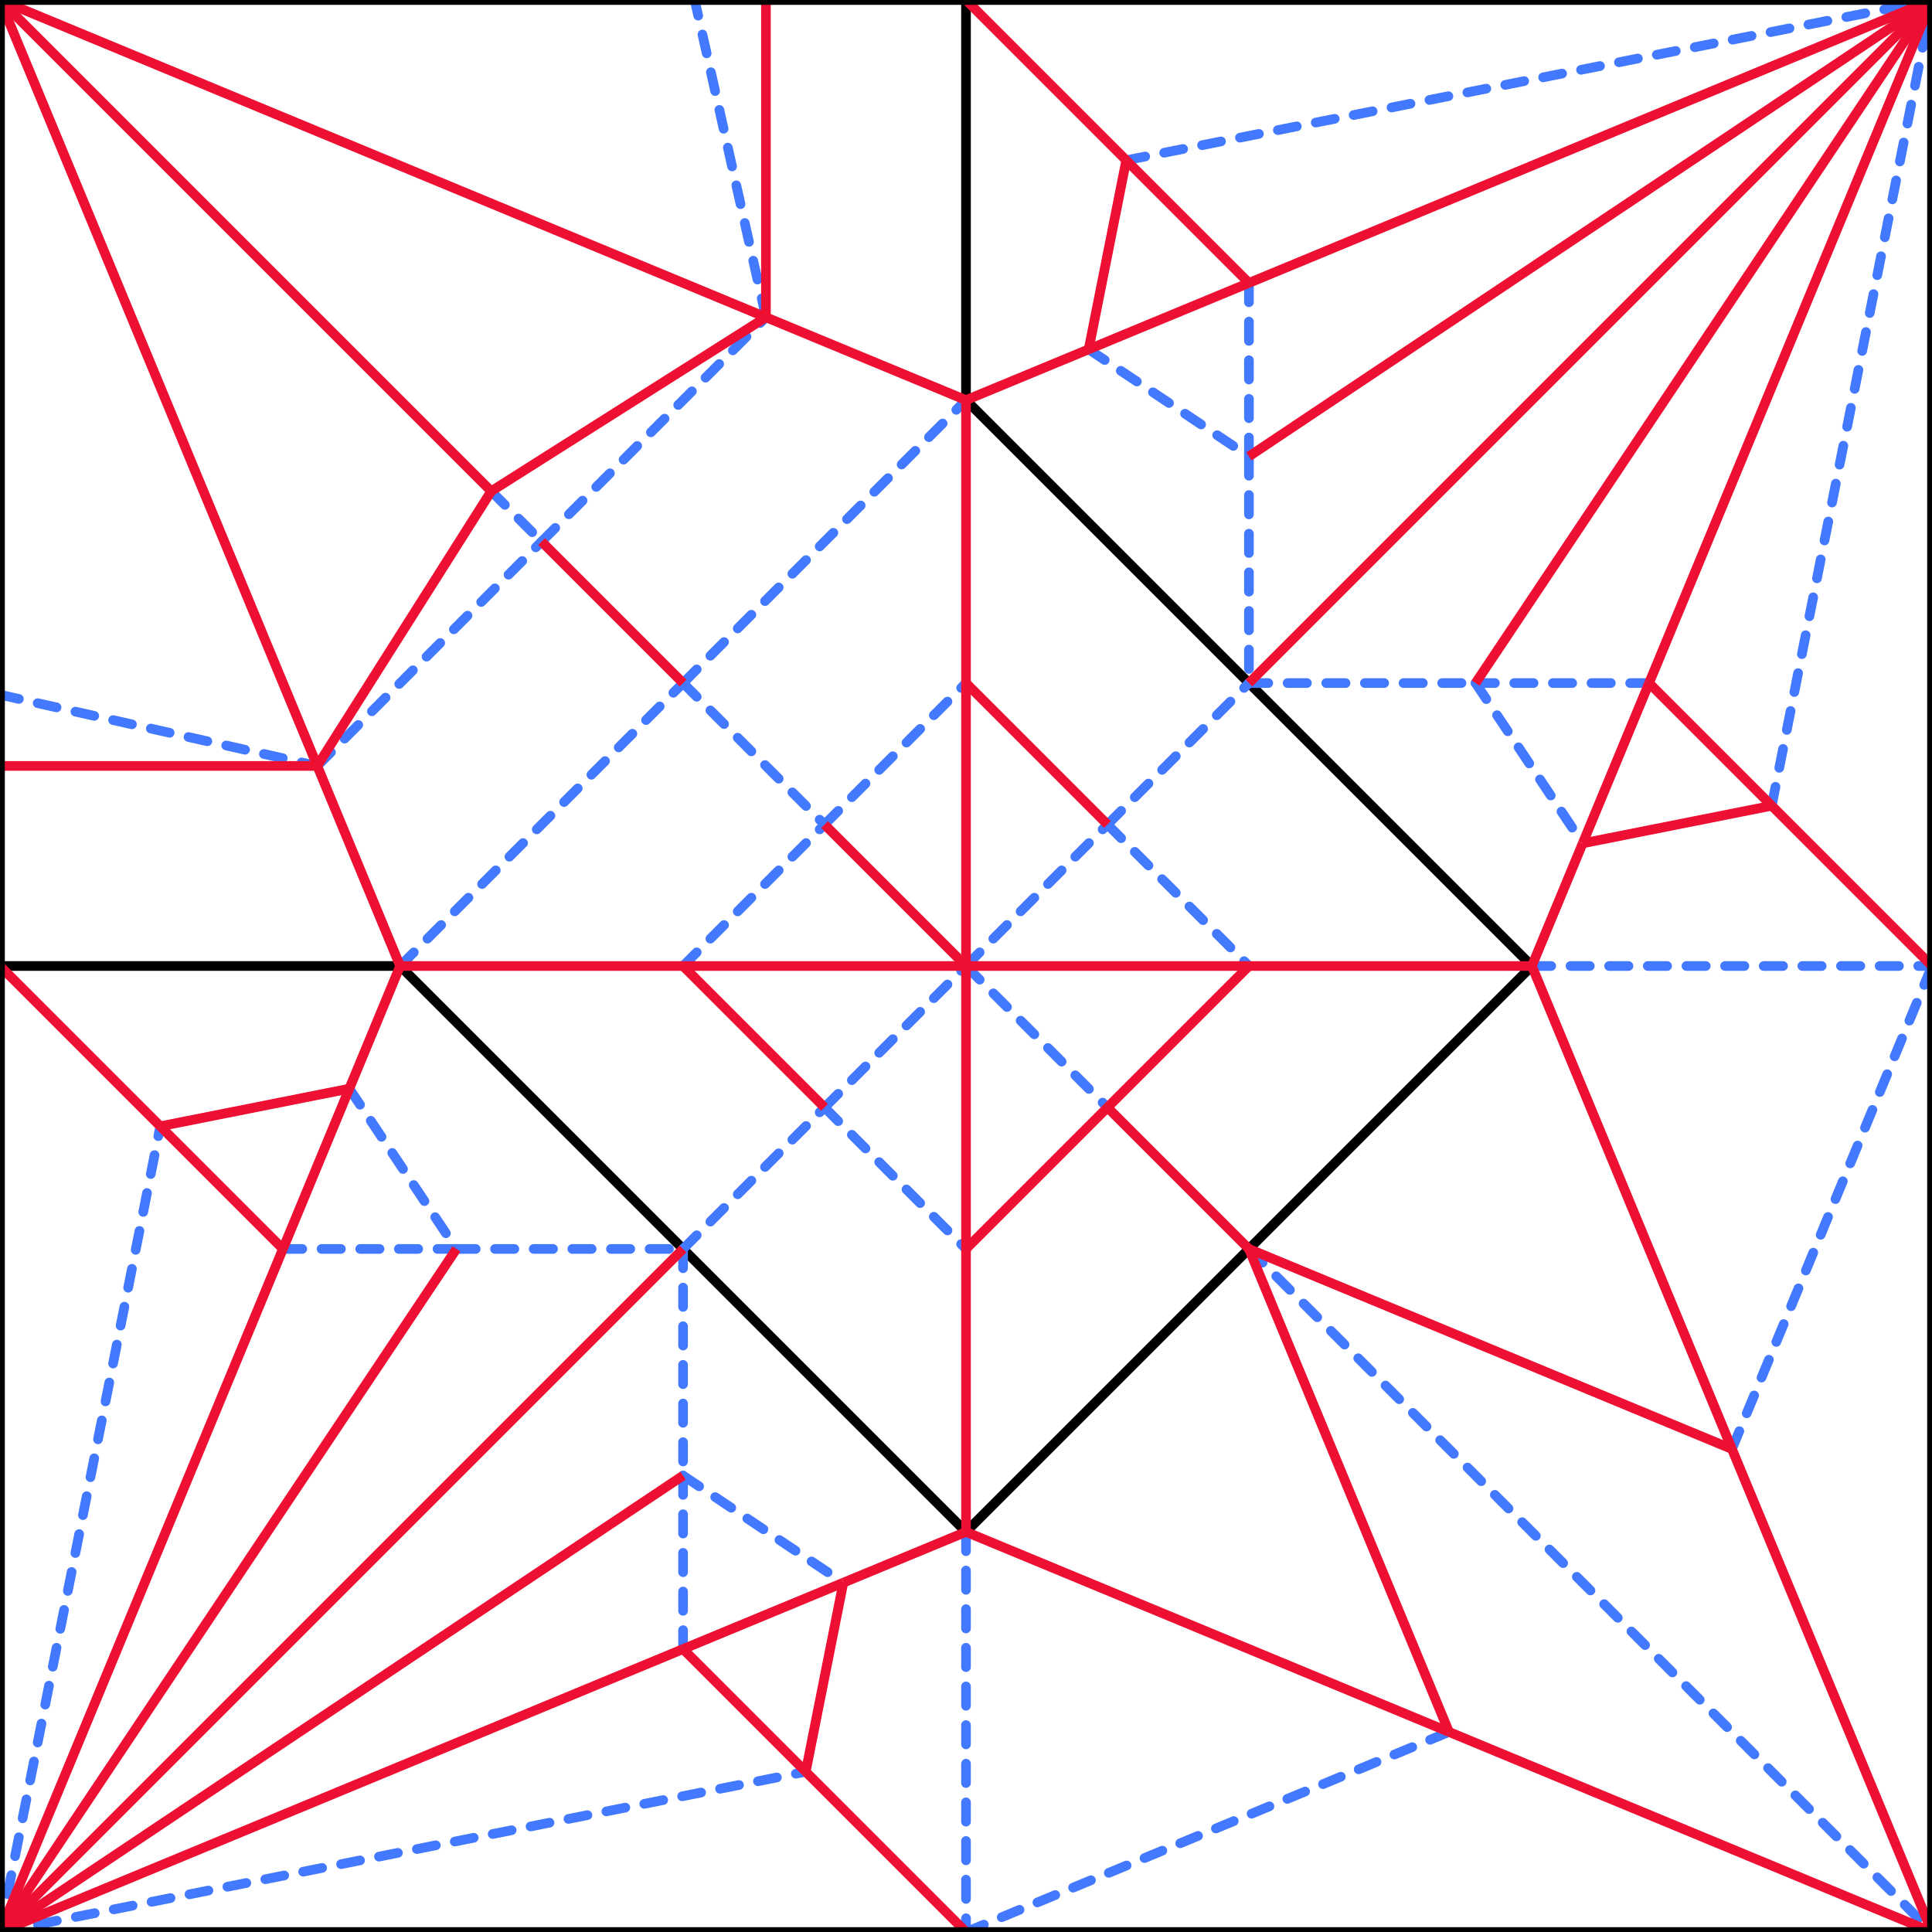 <?xml version="1.0" encoding="utf-8"?>
<!-- generated by crease pattern Javascript library by Robby Kraft  -->
<svg version="1.1" xmlns="http://www.w3.org/2000/svg" x="0px" y="0px" width="600px" height="600px" viewBox="0 0 600 600">
<g id="marks">
	<line stroke="#000000" stroke-width="3" x1="300" y1="124.264" x2="387.868" y2="212.132"/>
	<line stroke="#000000" stroke-width="3" x1="387.868" y1="212.132" x2="475.736" y2="300"/>
	<line stroke="#000000" stroke-width="3" x1="387.868" y1="387.868" x2="475.736" y2="300"/>
	<line stroke="#000000" stroke-width="3" x1="212.132" y1="387.868" x2="300" y2="475.736"/>
	<line stroke="#000000" stroke-width="3" x1="124.264" y1="300" x2="212.132" y2="387.868"/>
	<line stroke="#000000" stroke-width="3" x1="300" y1="475.736" x2="387.868" y2="387.868"/>
	<line stroke="#000000" stroke-width="3" x1="300" y1="0" x2="300" y2="124.264"/>
	<line stroke="#000000" stroke-width="3" x1="0" y1="300" x2="124.264" y2="300"/>
</g>
<g id="valley">
	<line stroke="#4379FF" stroke-linecap="round" stroke-dasharray="6,6" stroke-width="3" x1="300" y1="475.736" x2="300" y2="600"/>
	<line stroke="#4379FF" stroke-linecap="round" stroke-dasharray="6,6" stroke-width="3" x1="475.736" y1="300" x2="600" y2="300"/>
	<line stroke="#4379FF" stroke-linecap="round" stroke-dasharray="6,6" stroke-width="3" x1="212.132" y1="212.132" x2="300" y2="124.264"/>
	<line stroke="#4379FF" stroke-linecap="round" stroke-dasharray="6,6" stroke-width="3" x1="387.868" y1="387.868" x2="600" y2="600"/>
	<line stroke="#4379FF" stroke-linecap="round" stroke-dasharray="6,6" stroke-width="3" x1="0" y1="600" x2="250.227" y2="550.227"/>
	<line stroke="#4379FF" stroke-linecap="round" stroke-dasharray="6,6" stroke-width="3" x1="212.132" y1="387.868" x2="212.132" y2="458.258"/>
	<line stroke="#4379FF" stroke-linecap="round" stroke-dasharray="6,6" stroke-width="3" x1="141.742" y1="387.868" x2="212.132" y2="387.868"/>
	<line stroke="#4379FF" stroke-linecap="round" stroke-dasharray="6,6" stroke-width="3" x1="349.773" y1="49.773" x2="600" y2="0"/>
	<line stroke="#4379FF" stroke-linecap="round" stroke-dasharray="6,6" stroke-width="3" x1="387.868" y1="212.132" x2="458.258" y2="212.132"/>
	<line stroke="#4379FF" stroke-linecap="round" stroke-dasharray="6,6" stroke-width="3" x1="458.258" y1="212.132" x2="512.132" y2="212.132"/>
	<line stroke="#4379FF" stroke-linecap="round" stroke-dasharray="6,6" stroke-width="3" x1="387.868" y1="87.868" x2="387.868" y2="141.742"/>
	<line stroke="#4379FF" stroke-linecap="round" stroke-dasharray="6,6" stroke-width="3" x1="387.868" y1="141.742" x2="387.868" y2="212.132"/>
	<line stroke="#4379FF" stroke-linecap="round" stroke-dasharray="6,6" stroke-width="3" x1="458.258" y1="212.132" x2="491.515" y2="261.905"/>
	<line stroke="#4379FF" stroke-linecap="round" stroke-dasharray="6,6" stroke-width="3" x1="338.095" y1="108.485" x2="387.868" y2="141.742"/>
	<line stroke="#4379FF" stroke-linecap="round" stroke-dasharray="6,6" stroke-width="3" x1="212.132" y1="387.868" x2="256.066" y2="343.934"/>
	<line stroke="#4379FF" stroke-linecap="round" stroke-dasharray="6,6" stroke-width="3" x1="256.066" y1="343.934" x2="300" y2="300"/>
	<line stroke="#4379FF" stroke-linecap="round" stroke-dasharray="6,6" stroke-width="3" x1="256.066" y1="343.934" x2="300" y2="387.868"/>
	<line stroke="#4379FF" stroke-linecap="round" stroke-dasharray="6,6" stroke-width="3" x1="212.132" y1="300" x2="256.066" y2="256.066"/>
	<line stroke="#4379FF" stroke-linecap="round" stroke-dasharray="6,6" stroke-width="3" x1="256.066" y1="256.066" x2="300" y2="212.132"/>
	<line stroke="#4379FF" stroke-linecap="round" stroke-dasharray="6,6" stroke-width="3" x1="212.132" y1="212.132" x2="256.066" y2="256.066"/>
	<line stroke="#4379FF" stroke-linecap="round" stroke-dasharray="6,6" stroke-width="3" x1="212.132" y1="458.258" x2="261.905" y2="491.515"/>
	<line stroke="#4379FF" stroke-linecap="round" stroke-dasharray="6,6" stroke-width="3" x1="108.485" y1="338.095" x2="141.742" y2="387.868"/>
	<line stroke="#4379FF" stroke-linecap="round" stroke-dasharray="6,6" stroke-width="3" x1="0" y1="600" x2="49.773" y2="349.773"/>
	<line stroke="#4379FF" stroke-linecap="round" stroke-dasharray="6,6" stroke-width="3" x1="212.132" y1="458.258" x2="212.132" y2="512.132"/>
	<line stroke="#4379FF" stroke-linecap="round" stroke-dasharray="6,6" stroke-width="3" x1="300" y1="300" x2="343.934" y2="256.066"/>
	<line stroke="#4379FF" stroke-linecap="round" stroke-dasharray="6,6" stroke-width="3" x1="343.934" y1="256.066" x2="387.868" y2="212.132"/>
	<line stroke="#4379FF" stroke-linecap="round" stroke-dasharray="6,6" stroke-width="3" x1="300" y1="300" x2="343.934" y2="343.934"/>
	<line stroke="#4379FF" stroke-linecap="round" stroke-dasharray="6,6" stroke-width="3" x1="87.868" y1="387.868" x2="141.742" y2="387.868"/>
	<line stroke="#4379FF" stroke-linecap="round" stroke-dasharray="6,6" stroke-width="3" x1="343.934" y1="256.066" x2="387.868" y2="300"/>
	<line stroke="#4379FF" stroke-linecap="round" stroke-dasharray="6,6" stroke-width="3" x1="124.264" y1="300" x2="212.132" y2="212.132"/>
	<line stroke="#4379FF" stroke-linecap="round" stroke-dasharray="6,6" stroke-width="3" x1="98.528" y1="237.868" x2="168.198" y2="168.198"/>
	<line stroke="#4379FF" stroke-linecap="round" stroke-dasharray="6,6" stroke-width="3" x1="168.198" y1="168.198" x2="237.868" y2="98.528"/>
	<line stroke="#4379FF" stroke-linecap="round" stroke-dasharray="6,6" stroke-width="3" x1="152.553" y1="152.553" x2="168.198" y2="168.198"/>
	<line stroke="#4379FF" stroke-linecap="round" stroke-dasharray="6,6" stroke-width="3" x1="237.868" y1="98.528" x2="215.743" y2="0"/>
	<line stroke="#4379FF" stroke-linecap="round" stroke-dasharray="6,6" stroke-width="3" x1="0" y1="215.743" x2="98.528" y2="237.868"/>
	<line stroke="#4379FF" stroke-linecap="round" stroke-dasharray="6,6" stroke-width="3" x1="300" y1="600" x2="450" y2="537.868"/>
	<line stroke="#4379FF" stroke-linecap="round" stroke-dasharray="6,6" stroke-width="3" x1="537.868" y1="450" x2="600" y2="300"/>
	<line stroke="#4379FF" stroke-linecap="round" stroke-dasharray="6,6" stroke-width="3" x1="550.227" y1="250.227" x2="600" y2="0"/>
</g>
<g id="mountain">
	<line stroke="#EE1032" stroke-width="3" x1="387.868" y1="212.132" x2="600" y2="0"/>
	<line stroke="#EE1032" stroke-width="3" x1="387.868" y1="87.868" x2="600" y2="0"/>
	<line stroke="#EE1032" stroke-width="3" x1="512.132" y1="212.132" x2="600" y2="0"/>
	<line stroke="#EE1032" stroke-width="3" x1="0" y1="600" x2="87.868" y2="387.868"/>
	<line stroke="#EE1032" stroke-width="3" x1="0" y1="600" x2="212.132" y2="512.132"/>
	<line stroke="#EE1032" stroke-width="3" x1="250.227" y1="550.227" x2="261.905" y2="491.515"/>
	<line stroke="#EE1032" stroke-width="3" x1="212.132" y1="512.132" x2="250.227" y2="550.227"/>
	<line stroke="#EE1032" stroke-width="3" x1="250.227" y1="550.227" x2="300" y2="600"/>
	<line stroke="#EE1032" stroke-width="3" x1="87.868" y1="387.868" x2="108.485" y2="338.095"/>
	<line stroke="#EE1032" stroke-width="3" x1="108.485" y1="338.095" x2="124.264" y2="300"/>
	<line stroke="#EE1032" stroke-width="3" x1="458.258" y1="212.132" x2="600" y2="0"/>
	<line stroke="#EE1032" stroke-width="3" x1="600" y1="0" x2="387.868" y2="141.742"/>
	<line stroke="#EE1032" stroke-width="3" x1="550.227" y1="250.227" x2="600" y2="300"/>
	<line stroke="#EE1032" stroke-width="3" x1="349.773" y1="49.773" x2="387.868" y2="87.868"/>
	<line stroke="#EE1032" stroke-width="3" x1="300" y1="124.264" x2="338.095" y2="108.485"/>
	<line stroke="#EE1032" stroke-width="3" x1="338.095" y1="108.485" x2="387.868" y2="87.868"/>
	<line stroke="#EE1032" stroke-width="3" x1="475.736" y1="300" x2="491.515" y2="261.905"/>
	<line stroke="#EE1032" stroke-width="3" x1="491.515" y1="261.905" x2="512.132" y2="212.132"/>
	<line stroke="#EE1032" stroke-width="3" x1="338.095" y1="108.485" x2="349.773" y2="49.773"/>
	<line stroke="#EE1032" stroke-width="3" x1="124.264" y1="300" x2="212.132" y2="300"/>
	<line stroke="#EE1032" stroke-width="3" x1="212.132" y1="300" x2="300" y2="300"/>
	<line stroke="#EE1032" stroke-width="3" x1="300" y1="300" x2="300" y2="387.868"/>
	<line stroke="#EE1032" stroke-width="3" x1="300" y1="387.868" x2="300" y2="475.736"/>
	<line stroke="#EE1032" stroke-width="3" x1="212.132" y1="300" x2="256.066" y2="343.934"/>
	<line stroke="#EE1032" stroke-width="3" x1="300" y1="124.264" x2="300" y2="212.132"/>
	<line stroke="#EE1032" stroke-width="3" x1="300" y1="212.132" x2="300" y2="300"/>
	<line stroke="#EE1032" stroke-width="3" x1="300" y1="300" x2="387.868" y2="300"/>
	<line stroke="#EE1032" stroke-width="3" x1="387.868" y1="300" x2="475.736" y2="300"/>
	<line stroke="#EE1032" stroke-width="3" x1="256.066" y1="256.066" x2="300" y2="300"/>
	<line stroke="#EE1032" stroke-width="3" x1="0" y1="600" x2="212.132" y2="458.258"/>
	<line stroke="#EE1032" stroke-width="3" x1="0" y1="600" x2="141.742" y2="387.868"/>
	<line stroke="#EE1032" stroke-width="3" x1="49.773" y1="349.773" x2="108.485" y2="338.095"/>
	<line stroke="#EE1032" stroke-width="3" x1="49.773" y1="349.773" x2="87.868" y2="387.868"/>
	<line stroke="#EE1032" stroke-width="3" x1="343.934" y1="343.934" x2="387.868" y2="387.868"/>
	<line stroke="#EE1032" stroke-width="3" x1="0" y1="600" x2="212.132" y2="387.868"/>
	<line stroke="#EE1032" stroke-width="3" x1="300" y1="212.132" x2="343.934" y2="256.066"/>
	<line stroke="#EE1032" stroke-width="3" x1="343.934" y1="343.934" x2="387.868" y2="300"/>
	<line stroke="#EE1032" stroke-width="3" x1="300" y1="387.868" x2="343.934" y2="343.934"/>
	<line stroke="#EE1032" stroke-width="3" x1="0" y1="0" x2="98.528" y2="237.868"/>
	<line stroke="#EE1032" stroke-width="3" x1="0" y1="0" x2="237.868" y2="98.528"/>
	<line stroke="#EE1032" stroke-width="3" x1="237.868" y1="98.528" x2="300" y2="124.264"/>
	<line stroke="#EE1032" stroke-width="3" x1="0" y1="300" x2="49.773" y2="349.773"/>
	<line stroke="#EE1032" stroke-width="3" x1="300" y1="0" x2="349.773" y2="49.773"/>
	<line stroke="#EE1032" stroke-width="3" x1="98.528" y1="237.868" x2="124.264" y2="300"/>
	<line stroke="#EE1032" stroke-width="3" x1="237.868" y1="0" x2="237.868" y2="98.528"/>
	<line stroke="#EE1032" stroke-width="3" x1="0" y1="237.868" x2="98.528" y2="237.868"/>
	<line stroke="#EE1032" stroke-width="3" x1="0" y1="0" x2="152.553" y2="152.553"/>
	<line stroke="#EE1032" stroke-width="3" x1="152.553" y1="152.553" x2="237.868" y2="98.528"/>
	<line stroke="#EE1032" stroke-width="3" x1="152.553" y1="152.553" x2="98.528" y2="237.868"/>
	<line stroke="#EE1032" stroke-width="3" x1="168.198" y1="168.198" x2="212.132" y2="212.132"/>
	<line stroke="#EE1032" stroke-width="3" x1="261.905" y1="491.515" x2="300" y2="475.736"/>
	<line stroke="#EE1032" stroke-width="3" x1="300" y1="475.736" x2="450" y2="537.868"/>
	<line stroke="#EE1032" stroke-width="3" x1="212.132" y1="512.132" x2="261.905" y2="491.515"/>
	<line stroke="#EE1032" stroke-width="3" x1="450" y1="537.868" x2="387.868" y2="387.868"/>
	<line stroke="#EE1032" stroke-width="3" x1="387.868" y1="387.868" x2="537.868" y2="450"/>
	<line stroke="#EE1032" stroke-width="3" x1="475.736" y1="300" x2="537.868" y2="450"/>
	<line stroke="#EE1032" stroke-width="3" x1="537.868" y1="450" x2="600" y2="600"/>
	<line stroke="#EE1032" stroke-width="3" x1="491.515" y1="261.905" x2="550.227" y2="250.227"/>
	<line stroke="#EE1032" stroke-width="3" x1="450" y1="537.868" x2="600" y2="600"/>
	<line stroke="#EE1032" stroke-width="3" x1="512.132" y1="212.132" x2="550.227" y2="250.227"/>
</g>
<g id="boundary">
	<line stroke="#000000" stroke-width="3" x1="600" y1="300" x2="600" y2="600"/>
	<line stroke="#000000" stroke-width="3" x1="600" y1="0" x2="600" y2="300"/>
	<line stroke="#000000" stroke-width="3" x1="300" y1="600" x2="600" y2="600"/>
	<line stroke="#000000" stroke-width="3" x1="300" y1="0" x2="600" y2="0"/>
	<line stroke="#000000" stroke-width="3" x1="0" y1="300" x2="0" y2="600"/>
	<line stroke="#000000" stroke-width="3" x1="237.868" y1="0" x2="300" y2="0"/>
	<line stroke="#000000" stroke-width="3" x1="0" y1="237.868" x2="0" y2="300"/>
	<line stroke="#000000" stroke-width="3" x1="0" y1="0" x2="215.743" y2="0"/>
	<line stroke="#000000" stroke-width="3" x1="215.743" y1="0" x2="237.868" y2="0"/>
	<line stroke="#000000" stroke-width="3" x1="0" y1="0" x2="0" y2="215.743"/>
	<line stroke="#000000" stroke-width="3" x1="0" y1="215.743" x2="0" y2="237.868"/>
	<line stroke="#000000" stroke-width="3" x1="0" y1="600" x2="300" y2="600"/>
</g>
</svg>
